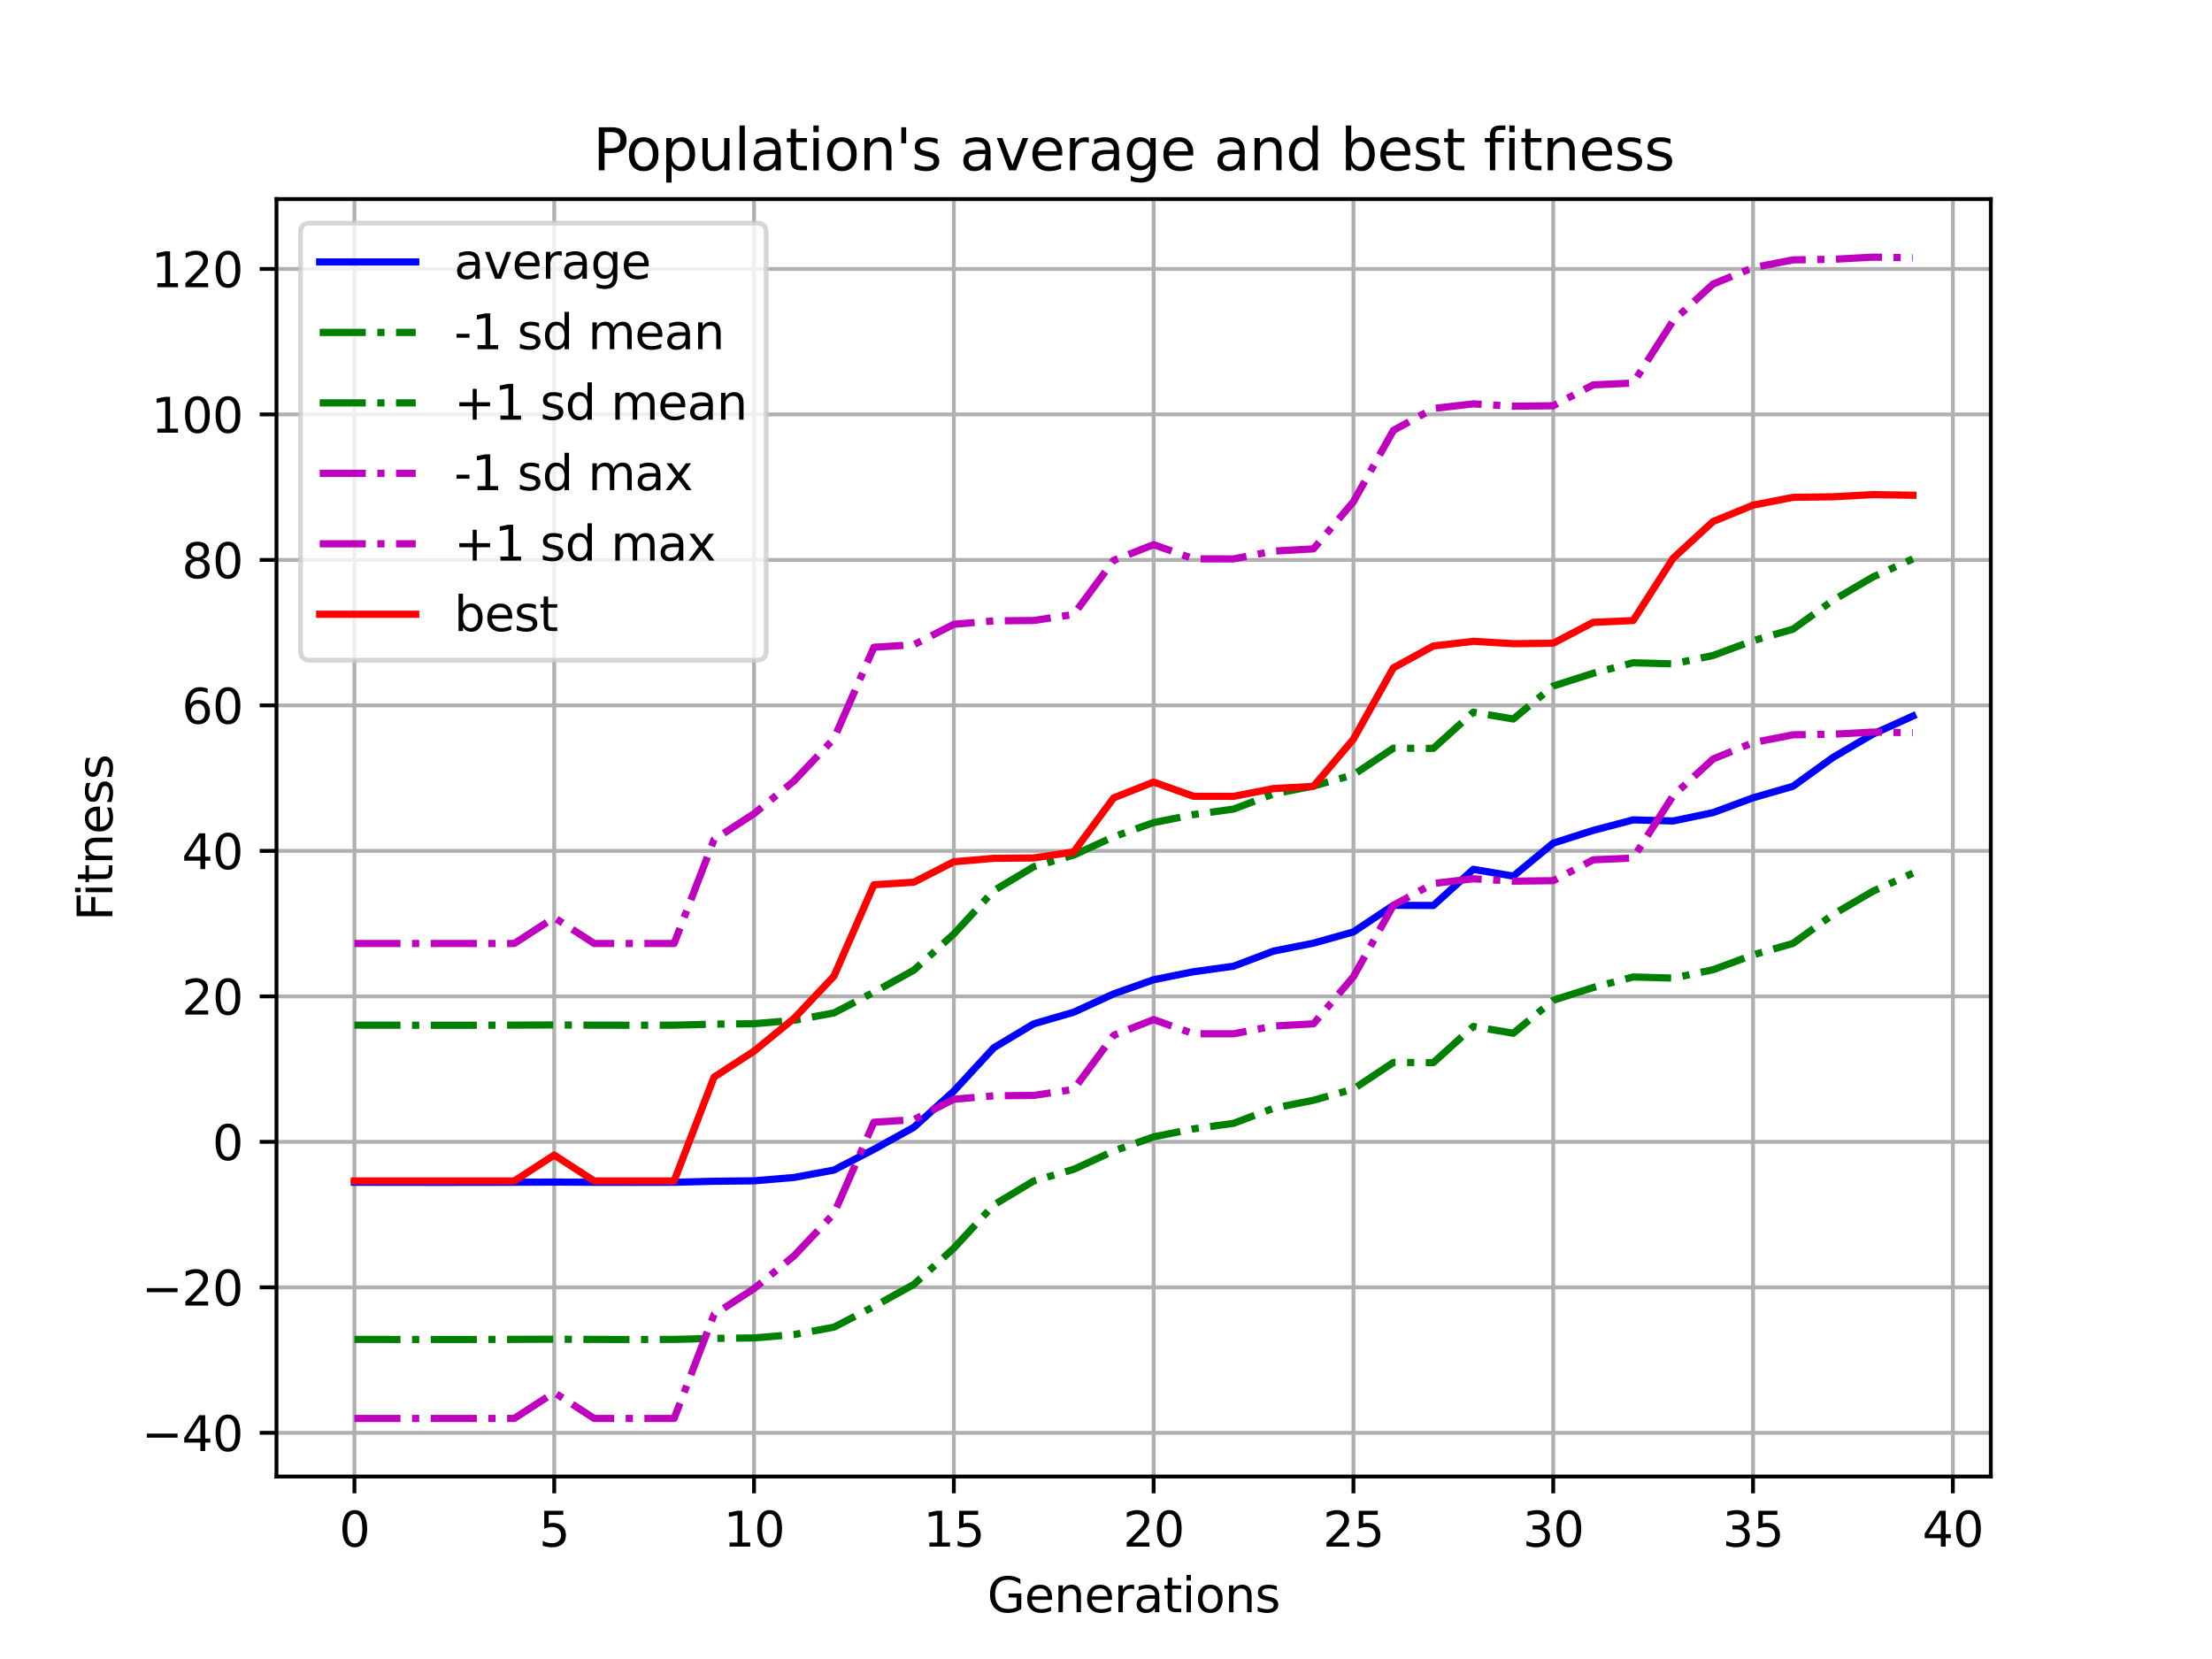 <?xml version="1.0" encoding="utf-8" standalone="no"?>
<!DOCTYPE svg PUBLIC "-//W3C//DTD SVG 1.1//EN"
  "http://www.w3.org/Graphics/SVG/1.1/DTD/svg11.dtd">
<svg height="345.6pt" version="1.1" viewBox="0 0 460.8 345.6" width="460.8pt" xmlns="http://www.w3.org/2000/svg" xmlns:xlink="http://www.w3.org/1999/xlink">
 <defs>
  <style type="text/css">*{stroke-linecap:butt;stroke-linejoin:round;}</style>
 </defs>
 <g id="figure_1">
  <g id="patch_1">
   <path d="M 0 345.6 
L 460.8 345.6 
L 460.8 0 
L 0 0 
z
" style="fill:#ffffff;"/>
  </g>
  <g id="axes_1">
   <g id="patch_2">
    <path d="M 57.6 307.584 
L 414.72 307.584 
L 414.72 41.472 
L 57.6 41.472 
z
" style="fill:#ffffff;"/>
   </g>
   <g id="matplotlib.axis_1">
    <g id="xtick_1">
     <g id="line2d_1">
      <path clip-path="url(#pe3206a6b5d)" d="M 73.833 307.584 
L 73.833 41.472 
" style="fill:none;stroke:#b0b0b0;stroke-linecap:square;stroke-width:0.8;"/>
     </g>
     <g id="line2d_2">
      <defs>
       <path d="M 0 0 
L 0 3.5 
" id="mfd49b7d455" style="stroke:#000000;stroke-width:0.8;"/>
      </defs>
      <g>
       <use style="stroke:#000000;stroke-width:0.8;" x="73.833" xlink:href="#mfd49b7d455" y="307.584"/>
      </g>
     </g>
     <g id="text_1">
      <!-- 0 -->
      <g transform="translate(70.651 322.182)scale(0.1 -0.1)">
       <defs>
        <path d="M 2034 4250 
Q 1547 4250 1301 3770 
Q 1056 3291 1056 2328 
Q 1056 1369 1301 889 
Q 1547 409 2034 409 
Q 2525 409 2770 889 
Q 3016 1369 3016 2328 
Q 3016 3291 2770 3770 
Q 2525 4250 2034 4250 
z
M 2034 4750 
Q 2819 4750 3233 4129 
Q 3647 3509 3647 2328 
Q 3647 1150 3233 529 
Q 2819 -91 2034 -91 
Q 1250 -91 836 529 
Q 422 1150 422 2328 
Q 422 3509 836 4129 
Q 1250 4750 2034 4750 
z
" id="DejaVuSans-30" transform="scale(0.016)"/>
       </defs>
       <use xlink:href="#DejaVuSans-30"/>
      </g>
     </g>
    </g>
    <g id="xtick_2">
     <g id="line2d_3">
      <path clip-path="url(#pe3206a6b5d)" d="M 115.455 307.584 
L 115.455 41.472 
" style="fill:none;stroke:#b0b0b0;stroke-linecap:square;stroke-width:0.8;"/>
     </g>
     <g id="line2d_4">
      <g>
       <use style="stroke:#000000;stroke-width:0.8;" x="115.455" xlink:href="#mfd49b7d455" y="307.584"/>
      </g>
     </g>
     <g id="text_2">
      <!-- 5 -->
      <g transform="translate(112.274 322.182)scale(0.1 -0.1)">
       <defs>
        <path d="M 691 4666 
L 3169 4666 
L 3169 4134 
L 1269 4134 
L 1269 2991 
Q 1406 3038 1543 3061 
Q 1681 3084 1819 3084 
Q 2600 3084 3056 2656 
Q 3513 2228 3513 1497 
Q 3513 744 3044 326 
Q 2575 -91 1722 -91 
Q 1428 -91 1123 -41 
Q 819 9 494 109 
L 494 744 
Q 775 591 1075 516 
Q 1375 441 1709 441 
Q 2250 441 2565 725 
Q 2881 1009 2881 1497 
Q 2881 1984 2565 2268 
Q 2250 2553 1709 2553 
Q 1456 2553 1204 2497 
Q 953 2441 691 2322 
L 691 4666 
z
" id="DejaVuSans-35" transform="scale(0.016)"/>
       </defs>
       <use xlink:href="#DejaVuSans-35"/>
      </g>
     </g>
    </g>
    <g id="xtick_3">
     <g id="line2d_5">
      <path clip-path="url(#pe3206a6b5d)" d="M 157.077 307.584 
L 157.077 41.472 
" style="fill:none;stroke:#b0b0b0;stroke-linecap:square;stroke-width:0.8;"/>
     </g>
     <g id="line2d_6">
      <g>
       <use style="stroke:#000000;stroke-width:0.8;" x="157.077" xlink:href="#mfd49b7d455" y="307.584"/>
      </g>
     </g>
     <g id="text_3">
      <!-- 10 -->
      <g transform="translate(150.715 322.182)scale(0.1 -0.1)">
       <defs>
        <path d="M 794 531 
L 1825 531 
L 1825 4091 
L 703 3866 
L 703 4441 
L 1819 4666 
L 2450 4666 
L 2450 531 
L 3481 531 
L 3481 0 
L 794 0 
L 794 531 
z
" id="DejaVuSans-31" transform="scale(0.016)"/>
       </defs>
       <use xlink:href="#DejaVuSans-31"/>
       <use x="63.623" xlink:href="#DejaVuSans-30"/>
      </g>
     </g>
    </g>
    <g id="xtick_4">
     <g id="line2d_7">
      <path clip-path="url(#pe3206a6b5d)" d="M 198.7 307.584 
L 198.7 41.472 
" style="fill:none;stroke:#b0b0b0;stroke-linecap:square;stroke-width:0.8;"/>
     </g>
     <g id="line2d_8">
      <g>
       <use style="stroke:#000000;stroke-width:0.8;" x="198.7" xlink:href="#mfd49b7d455" y="307.584"/>
      </g>
     </g>
     <g id="text_4">
      <!-- 15 -->
      <g transform="translate(192.337 322.182)scale(0.1 -0.1)">
       <use xlink:href="#DejaVuSans-31"/>
       <use x="63.623" xlink:href="#DejaVuSans-35"/>
      </g>
     </g>
    </g>
    <g id="xtick_5">
     <g id="line2d_9">
      <path clip-path="url(#pe3206a6b5d)" d="M 240.322 307.584 
L 240.322 41.472 
" style="fill:none;stroke:#b0b0b0;stroke-linecap:square;stroke-width:0.8;"/>
     </g>
     <g id="line2d_10">
      <g>
       <use style="stroke:#000000;stroke-width:0.8;" x="240.322" xlink:href="#mfd49b7d455" y="307.584"/>
      </g>
     </g>
     <g id="text_5">
      <!-- 20 -->
      <g transform="translate(233.96 322.182)scale(0.1 -0.1)">
       <defs>
        <path d="M 1228 531 
L 3431 531 
L 3431 0 
L 469 0 
L 469 531 
Q 828 903 1448 1529 
Q 2069 2156 2228 2338 
Q 2531 2678 2651 2914 
Q 2772 3150 2772 3378 
Q 2772 3750 2511 3984 
Q 2250 4219 1831 4219 
Q 1534 4219 1204 4116 
Q 875 4013 500 3803 
L 500 4441 
Q 881 4594 1212 4672 
Q 1544 4750 1819 4750 
Q 2544 4750 2975 4387 
Q 3406 4025 3406 3419 
Q 3406 3131 3298 2873 
Q 3191 2616 2906 2266 
Q 2828 2175 2409 1742 
Q 1991 1309 1228 531 
z
" id="DejaVuSans-32" transform="scale(0.016)"/>
       </defs>
       <use xlink:href="#DejaVuSans-32"/>
       <use x="63.623" xlink:href="#DejaVuSans-30"/>
      </g>
     </g>
    </g>
    <g id="xtick_6">
     <g id="line2d_11">
      <path clip-path="url(#pe3206a6b5d)" d="M 281.945 307.584 
L 281.945 41.472 
" style="fill:none;stroke:#b0b0b0;stroke-linecap:square;stroke-width:0.8;"/>
     </g>
     <g id="line2d_12">
      <g>
       <use style="stroke:#000000;stroke-width:0.8;" x="281.945" xlink:href="#mfd49b7d455" y="307.584"/>
      </g>
     </g>
     <g id="text_6">
      <!-- 25 -->
      <g transform="translate(275.582 322.182)scale(0.1 -0.1)">
       <use xlink:href="#DejaVuSans-32"/>
       <use x="63.623" xlink:href="#DejaVuSans-35"/>
      </g>
     </g>
    </g>
    <g id="xtick_7">
     <g id="line2d_13">
      <path clip-path="url(#pe3206a6b5d)" d="M 323.567 307.584 
L 323.567 41.472 
" style="fill:none;stroke:#b0b0b0;stroke-linecap:square;stroke-width:0.8;"/>
     </g>
     <g id="line2d_14">
      <g>
       <use style="stroke:#000000;stroke-width:0.8;" x="323.567" xlink:href="#mfd49b7d455" y="307.584"/>
      </g>
     </g>
     <g id="text_7">
      <!-- 30 -->
      <g transform="translate(317.204 322.182)scale(0.1 -0.1)">
       <defs>
        <path d="M 2597 2516 
Q 3050 2419 3304 2112 
Q 3559 1806 3559 1356 
Q 3559 666 3084 287 
Q 2609 -91 1734 -91 
Q 1441 -91 1130 -33 
Q 819 25 488 141 
L 488 750 
Q 750 597 1062 519 
Q 1375 441 1716 441 
Q 2309 441 2620 675 
Q 2931 909 2931 1356 
Q 2931 1769 2642 2001 
Q 2353 2234 1838 2234 
L 1294 2234 
L 1294 2753 
L 1863 2753 
Q 2328 2753 2575 2939 
Q 2822 3125 2822 3475 
Q 2822 3834 2567 4026 
Q 2313 4219 1838 4219 
Q 1578 4219 1281 4162 
Q 984 4106 628 3988 
L 628 4550 
Q 988 4650 1302 4700 
Q 1616 4750 1894 4750 
Q 2613 4750 3031 4423 
Q 3450 4097 3450 3541 
Q 3450 3153 3228 2886 
Q 3006 2619 2597 2516 
z
" id="DejaVuSans-33" transform="scale(0.016)"/>
       </defs>
       <use xlink:href="#DejaVuSans-33"/>
       <use x="63.623" xlink:href="#DejaVuSans-30"/>
      </g>
     </g>
    </g>
    <g id="xtick_8">
     <g id="line2d_15">
      <path clip-path="url(#pe3206a6b5d)" d="M 365.189 307.584 
L 365.189 41.472 
" style="fill:none;stroke:#b0b0b0;stroke-linecap:square;stroke-width:0.8;"/>
     </g>
     <g id="line2d_16">
      <g>
       <use style="stroke:#000000;stroke-width:0.8;" x="365.189" xlink:href="#mfd49b7d455" y="307.584"/>
      </g>
     </g>
     <g id="text_8">
      <!-- 35 -->
      <g transform="translate(358.827 322.182)scale(0.1 -0.1)">
       <use xlink:href="#DejaVuSans-33"/>
       <use x="63.623" xlink:href="#DejaVuSans-35"/>
      </g>
     </g>
    </g>
    <g id="xtick_9">
     <g id="line2d_17">
      <path clip-path="url(#pe3206a6b5d)" d="M 406.812 307.584 
L 406.812 41.472 
" style="fill:none;stroke:#b0b0b0;stroke-linecap:square;stroke-width:0.8;"/>
     </g>
     <g id="line2d_18">
      <g>
       <use style="stroke:#000000;stroke-width:0.8;" x="406.812" xlink:href="#mfd49b7d455" y="307.584"/>
      </g>
     </g>
     <g id="text_9">
      <!-- 40 -->
      <g transform="translate(400.449 322.182)scale(0.1 -0.1)">
       <defs>
        <path d="M 2419 4116 
L 825 1625 
L 2419 1625 
L 2419 4116 
z
M 2253 4666 
L 3047 4666 
L 3047 1625 
L 3713 1625 
L 3713 1100 
L 3047 1100 
L 3047 0 
L 2419 0 
L 2419 1100 
L 313 1100 
L 313 1709 
L 2253 4666 
z
" id="DejaVuSans-34" transform="scale(0.016)"/>
       </defs>
       <use xlink:href="#DejaVuSans-34"/>
       <use x="63.623" xlink:href="#DejaVuSans-30"/>
      </g>
     </g>
    </g>
    <g id="text_10">
     <!-- Generations -->
     <g transform="translate(205.662 335.861)scale(0.1 -0.1)">
      <defs>
       <path d="M 3809 666 
L 3809 1919 
L 2778 1919 
L 2778 2438 
L 4434 2438 
L 4434 434 
Q 4069 175 3628 42 
Q 3188 -91 2688 -91 
Q 1594 -91 976 548 
Q 359 1188 359 2328 
Q 359 3472 976 4111 
Q 1594 4750 2688 4750 
Q 3144 4750 3555 4637 
Q 3966 4525 4313 4306 
L 4313 3634 
Q 3963 3931 3569 4081 
Q 3175 4231 2741 4231 
Q 1884 4231 1454 3753 
Q 1025 3275 1025 2328 
Q 1025 1384 1454 906 
Q 1884 428 2741 428 
Q 3075 428 3337 486 
Q 3600 544 3809 666 
z
" id="DejaVuSans-47" transform="scale(0.016)"/>
       <path d="M 3597 1894 
L 3597 1613 
L 953 1613 
Q 991 1019 1311 708 
Q 1631 397 2203 397 
Q 2534 397 2845 478 
Q 3156 559 3463 722 
L 3463 178 
Q 3153 47 2828 -22 
Q 2503 -91 2169 -91 
Q 1331 -91 842 396 
Q 353 884 353 1716 
Q 353 2575 817 3079 
Q 1281 3584 2069 3584 
Q 2775 3584 3186 3129 
Q 3597 2675 3597 1894 
z
M 3022 2063 
Q 3016 2534 2758 2815 
Q 2500 3097 2075 3097 
Q 1594 3097 1305 2825 
Q 1016 2553 972 2059 
L 3022 2063 
z
" id="DejaVuSans-65" transform="scale(0.016)"/>
       <path d="M 3513 2113 
L 3513 0 
L 2938 0 
L 2938 2094 
Q 2938 2591 2744 2837 
Q 2550 3084 2163 3084 
Q 1697 3084 1428 2787 
Q 1159 2491 1159 1978 
L 1159 0 
L 581 0 
L 581 3500 
L 1159 3500 
L 1159 2956 
Q 1366 3272 1645 3428 
Q 1925 3584 2291 3584 
Q 2894 3584 3203 3211 
Q 3513 2838 3513 2113 
z
" id="DejaVuSans-6e" transform="scale(0.016)"/>
       <path d="M 2631 2963 
Q 2534 3019 2420 3045 
Q 2306 3072 2169 3072 
Q 1681 3072 1420 2755 
Q 1159 2438 1159 1844 
L 1159 0 
L 581 0 
L 581 3500 
L 1159 3500 
L 1159 2956 
Q 1341 3275 1631 3429 
Q 1922 3584 2338 3584 
Q 2397 3584 2469 3576 
Q 2541 3569 2628 3553 
L 2631 2963 
z
" id="DejaVuSans-72" transform="scale(0.016)"/>
       <path d="M 2194 1759 
Q 1497 1759 1228 1600 
Q 959 1441 959 1056 
Q 959 750 1161 570 
Q 1363 391 1709 391 
Q 2188 391 2477 730 
Q 2766 1069 2766 1631 
L 2766 1759 
L 2194 1759 
z
M 3341 1997 
L 3341 0 
L 2766 0 
L 2766 531 
Q 2569 213 2275 61 
Q 1981 -91 1556 -91 
Q 1019 -91 701 211 
Q 384 513 384 1019 
Q 384 1609 779 1909 
Q 1175 2209 1959 2209 
L 2766 2209 
L 2766 2266 
Q 2766 2663 2505 2880 
Q 2244 3097 1772 3097 
Q 1472 3097 1187 3025 
Q 903 2953 641 2809 
L 641 3341 
Q 956 3463 1253 3523 
Q 1550 3584 1831 3584 
Q 2591 3584 2966 3190 
Q 3341 2797 3341 1997 
z
" id="DejaVuSans-61" transform="scale(0.016)"/>
       <path d="M 1172 4494 
L 1172 3500 
L 2356 3500 
L 2356 3053 
L 1172 3053 
L 1172 1153 
Q 1172 725 1289 603 
Q 1406 481 1766 481 
L 2356 481 
L 2356 0 
L 1766 0 
Q 1100 0 847 248 
Q 594 497 594 1153 
L 594 3053 
L 172 3053 
L 172 3500 
L 594 3500 
L 594 4494 
L 1172 4494 
z
" id="DejaVuSans-74" transform="scale(0.016)"/>
       <path d="M 603 3500 
L 1178 3500 
L 1178 0 
L 603 0 
L 603 3500 
z
M 603 4863 
L 1178 4863 
L 1178 4134 
L 603 4134 
L 603 4863 
z
" id="DejaVuSans-69" transform="scale(0.016)"/>
       <path d="M 1959 3097 
Q 1497 3097 1228 2736 
Q 959 2375 959 1747 
Q 959 1119 1226 758 
Q 1494 397 1959 397 
Q 2419 397 2687 759 
Q 2956 1122 2956 1747 
Q 2956 2369 2687 2733 
Q 2419 3097 1959 3097 
z
M 1959 3584 
Q 2709 3584 3137 3096 
Q 3566 2609 3566 1747 
Q 3566 888 3137 398 
Q 2709 -91 1959 -91 
Q 1206 -91 779 398 
Q 353 888 353 1747 
Q 353 2609 779 3096 
Q 1206 3584 1959 3584 
z
" id="DejaVuSans-6f" transform="scale(0.016)"/>
       <path d="M 2834 3397 
L 2834 2853 
Q 2591 2978 2328 3040 
Q 2066 3103 1784 3103 
Q 1356 3103 1142 2972 
Q 928 2841 928 2578 
Q 928 2378 1081 2264 
Q 1234 2150 1697 2047 
L 1894 2003 
Q 2506 1872 2764 1633 
Q 3022 1394 3022 966 
Q 3022 478 2636 193 
Q 2250 -91 1575 -91 
Q 1294 -91 989 -36 
Q 684 19 347 128 
L 347 722 
Q 666 556 975 473 
Q 1284 391 1588 391 
Q 1994 391 2212 530 
Q 2431 669 2431 922 
Q 2431 1156 2273 1281 
Q 2116 1406 1581 1522 
L 1381 1569 
Q 847 1681 609 1914 
Q 372 2147 372 2553 
Q 372 3047 722 3315 
Q 1072 3584 1716 3584 
Q 2034 3584 2315 3537 
Q 2597 3491 2834 3397 
z
" id="DejaVuSans-73" transform="scale(0.016)"/>
      </defs>
      <use xlink:href="#DejaVuSans-47"/>
      <use x="77.49" xlink:href="#DejaVuSans-65"/>
      <use x="139.014" xlink:href="#DejaVuSans-6e"/>
      <use x="202.393" xlink:href="#DejaVuSans-65"/>
      <use x="263.916" xlink:href="#DejaVuSans-72"/>
      <use x="305.029" xlink:href="#DejaVuSans-61"/>
      <use x="366.309" xlink:href="#DejaVuSans-74"/>
      <use x="405.518" xlink:href="#DejaVuSans-69"/>
      <use x="433.301" xlink:href="#DejaVuSans-6f"/>
      <use x="494.482" xlink:href="#DejaVuSans-6e"/>
      <use x="557.861" xlink:href="#DejaVuSans-73"/>
     </g>
    </g>
   </g>
   <g id="matplotlib.axis_2">
    <g id="ytick_1">
     <g id="line2d_19">
      <path clip-path="url(#pe3206a6b5d)" d="M 57.6 298.479 
L 414.72 298.479 
" style="fill:none;stroke:#b0b0b0;stroke-linecap:square;stroke-width:0.8;"/>
     </g>
     <g id="line2d_20">
      <defs>
       <path d="M 0 0 
L -3.5 0 
" id="m0cbccf6bb0" style="stroke:#000000;stroke-width:0.8;"/>
      </defs>
      <g>
       <use style="stroke:#000000;stroke-width:0.8;" x="57.6" xlink:href="#m0cbccf6bb0" y="298.479"/>
      </g>
     </g>
     <g id="text_11">
      <!-- −40 -->
      <g transform="translate(29.495 302.278)scale(0.1 -0.1)">
       <defs>
        <path d="M 678 2272 
L 4684 2272 
L 4684 1741 
L 678 1741 
L 678 2272 
z
" id="DejaVuSans-2212" transform="scale(0.016)"/>
       </defs>
       <use xlink:href="#DejaVuSans-2212"/>
       <use x="83.789" xlink:href="#DejaVuSans-34"/>
       <use x="147.412" xlink:href="#DejaVuSans-30"/>
      </g>
     </g>
    </g>
    <g id="ytick_2">
     <g id="line2d_21">
      <path clip-path="url(#pe3206a6b5d)" d="M 57.6 268.173 
L 414.72 268.173 
" style="fill:none;stroke:#b0b0b0;stroke-linecap:square;stroke-width:0.8;"/>
     </g>
     <g id="line2d_22">
      <g>
       <use style="stroke:#000000;stroke-width:0.8;" x="57.6" xlink:href="#m0cbccf6bb0" y="268.173"/>
      </g>
     </g>
     <g id="text_12">
      <!-- −20 -->
      <g transform="translate(29.495 271.972)scale(0.1 -0.1)">
       <use xlink:href="#DejaVuSans-2212"/>
       <use x="83.789" xlink:href="#DejaVuSans-32"/>
       <use x="147.412" xlink:href="#DejaVuSans-30"/>
      </g>
     </g>
    </g>
    <g id="ytick_3">
     <g id="line2d_23">
      <path clip-path="url(#pe3206a6b5d)" d="M 57.6 237.866 
L 414.72 237.866 
" style="fill:none;stroke:#b0b0b0;stroke-linecap:square;stroke-width:0.8;"/>
     </g>
     <g id="line2d_24">
      <g>
       <use style="stroke:#000000;stroke-width:0.8;" x="57.6" xlink:href="#m0cbccf6bb0" y="237.866"/>
      </g>
     </g>
     <g id="text_13">
      <!-- 0 -->
      <g transform="translate(44.237 241.666)scale(0.1 -0.1)">
       <use xlink:href="#DejaVuSans-30"/>
      </g>
     </g>
    </g>
    <g id="ytick_4">
     <g id="line2d_25">
      <path clip-path="url(#pe3206a6b5d)" d="M 57.6 207.56 
L 414.72 207.56 
" style="fill:none;stroke:#b0b0b0;stroke-linecap:square;stroke-width:0.8;"/>
     </g>
     <g id="line2d_26">
      <g>
       <use style="stroke:#000000;stroke-width:0.8;" x="57.6" xlink:href="#m0cbccf6bb0" y="207.56"/>
      </g>
     </g>
     <g id="text_14">
      <!-- 20 -->
      <g transform="translate(37.875 211.359)scale(0.1 -0.1)">
       <use xlink:href="#DejaVuSans-32"/>
       <use x="63.623" xlink:href="#DejaVuSans-30"/>
      </g>
     </g>
    </g>
    <g id="ytick_5">
     <g id="line2d_27">
      <path clip-path="url(#pe3206a6b5d)" d="M 57.6 177.254 
L 414.72 177.254 
" style="fill:none;stroke:#b0b0b0;stroke-linecap:square;stroke-width:0.8;"/>
     </g>
     <g id="line2d_28">
      <g>
       <use style="stroke:#000000;stroke-width:0.8;" x="57.6" xlink:href="#m0cbccf6bb0" y="177.254"/>
      </g>
     </g>
     <g id="text_15">
      <!-- 40 -->
      <g transform="translate(37.875 181.053)scale(0.1 -0.1)">
       <use xlink:href="#DejaVuSans-34"/>
       <use x="63.623" xlink:href="#DejaVuSans-30"/>
      </g>
     </g>
    </g>
    <g id="ytick_6">
     <g id="line2d_29">
      <path clip-path="url(#pe3206a6b5d)" d="M 57.6 146.947 
L 414.72 146.947 
" style="fill:none;stroke:#b0b0b0;stroke-linecap:square;stroke-width:0.8;"/>
     </g>
     <g id="line2d_30">
      <g>
       <use style="stroke:#000000;stroke-width:0.8;" x="57.6" xlink:href="#m0cbccf6bb0" y="146.947"/>
      </g>
     </g>
     <g id="text_16">
      <!-- 60 -->
      <g transform="translate(37.875 150.746)scale(0.1 -0.1)">
       <defs>
        <path d="M 2113 2584 
Q 1688 2584 1439 2293 
Q 1191 2003 1191 1497 
Q 1191 994 1439 701 
Q 1688 409 2113 409 
Q 2538 409 2786 701 
Q 3034 994 3034 1497 
Q 3034 2003 2786 2293 
Q 2538 2584 2113 2584 
z
M 3366 4563 
L 3366 3988 
Q 3128 4100 2886 4159 
Q 2644 4219 2406 4219 
Q 1781 4219 1451 3797 
Q 1122 3375 1075 2522 
Q 1259 2794 1537 2939 
Q 1816 3084 2150 3084 
Q 2853 3084 3261 2657 
Q 3669 2231 3669 1497 
Q 3669 778 3244 343 
Q 2819 -91 2113 -91 
Q 1303 -91 875 529 
Q 447 1150 447 2328 
Q 447 3434 972 4092 
Q 1497 4750 2381 4750 
Q 2619 4750 2861 4703 
Q 3103 4656 3366 4563 
z
" id="DejaVuSans-36" transform="scale(0.016)"/>
       </defs>
       <use xlink:href="#DejaVuSans-36"/>
       <use x="63.623" xlink:href="#DejaVuSans-30"/>
      </g>
     </g>
    </g>
    <g id="ytick_7">
     <g id="line2d_31">
      <path clip-path="url(#pe3206a6b5d)" d="M 57.6 116.641 
L 414.72 116.641 
" style="fill:none;stroke:#b0b0b0;stroke-linecap:square;stroke-width:0.8;"/>
     </g>
     <g id="line2d_32">
      <g>
       <use style="stroke:#000000;stroke-width:0.8;" x="57.6" xlink:href="#m0cbccf6bb0" y="116.641"/>
      </g>
     </g>
     <g id="text_17">
      <!-- 80 -->
      <g transform="translate(37.875 120.44)scale(0.1 -0.1)">
       <defs>
        <path d="M 2034 2216 
Q 1584 2216 1326 1975 
Q 1069 1734 1069 1313 
Q 1069 891 1326 650 
Q 1584 409 2034 409 
Q 2484 409 2743 651 
Q 3003 894 3003 1313 
Q 3003 1734 2745 1975 
Q 2488 2216 2034 2216 
z
M 1403 2484 
Q 997 2584 770 2862 
Q 544 3141 544 3541 
Q 544 4100 942 4425 
Q 1341 4750 2034 4750 
Q 2731 4750 3128 4425 
Q 3525 4100 3525 3541 
Q 3525 3141 3298 2862 
Q 3072 2584 2669 2484 
Q 3125 2378 3379 2068 
Q 3634 1759 3634 1313 
Q 3634 634 3220 271 
Q 2806 -91 2034 -91 
Q 1263 -91 848 271 
Q 434 634 434 1313 
Q 434 1759 690 2068 
Q 947 2378 1403 2484 
z
M 1172 3481 
Q 1172 3119 1398 2916 
Q 1625 2713 2034 2713 
Q 2441 2713 2670 2916 
Q 2900 3119 2900 3481 
Q 2900 3844 2670 4047 
Q 2441 4250 2034 4250 
Q 1625 4250 1398 4047 
Q 1172 3844 1172 3481 
z
" id="DejaVuSans-38" transform="scale(0.016)"/>
       </defs>
       <use xlink:href="#DejaVuSans-38"/>
       <use x="63.623" xlink:href="#DejaVuSans-30"/>
      </g>
     </g>
    </g>
    <g id="ytick_8">
     <g id="line2d_33">
      <path clip-path="url(#pe3206a6b5d)" d="M 57.6 86.334 
L 414.72 86.334 
" style="fill:none;stroke:#b0b0b0;stroke-linecap:square;stroke-width:0.8;"/>
     </g>
     <g id="line2d_34">
      <g>
       <use style="stroke:#000000;stroke-width:0.8;" x="57.6" xlink:href="#m0cbccf6bb0" y="86.334"/>
      </g>
     </g>
     <g id="text_18">
      <!-- 100 -->
      <g transform="translate(31.512 90.134)scale(0.1 -0.1)">
       <use xlink:href="#DejaVuSans-31"/>
       <use x="63.623" xlink:href="#DejaVuSans-30"/>
       <use x="127.246" xlink:href="#DejaVuSans-30"/>
      </g>
     </g>
    </g>
    <g id="ytick_9">
     <g id="line2d_35">
      <path clip-path="url(#pe3206a6b5d)" d="M 57.6 56.028 
L 414.72 56.028 
" style="fill:none;stroke:#b0b0b0;stroke-linecap:square;stroke-width:0.8;"/>
     </g>
     <g id="line2d_36">
      <g>
       <use style="stroke:#000000;stroke-width:0.8;" x="57.6" xlink:href="#m0cbccf6bb0" y="56.028"/>
      </g>
     </g>
     <g id="text_19">
      <!-- 120 -->
      <g transform="translate(31.512 59.827)scale(0.1 -0.1)">
       <use xlink:href="#DejaVuSans-31"/>
       <use x="63.623" xlink:href="#DejaVuSans-32"/>
       <use x="127.246" xlink:href="#DejaVuSans-30"/>
      </g>
     </g>
    </g>
    <g id="text_20">
     <!-- Fitness -->
     <g transform="translate(23.416 191.845)rotate(-90)scale(0.1 -0.1)">
      <defs>
       <path d="M 628 4666 
L 3309 4666 
L 3309 4134 
L 1259 4134 
L 1259 2759 
L 3109 2759 
L 3109 2228 
L 1259 2228 
L 1259 0 
L 628 0 
L 628 4666 
z
" id="DejaVuSans-46" transform="scale(0.016)"/>
      </defs>
      <use xlink:href="#DejaVuSans-46"/>
      <use x="50.27" xlink:href="#DejaVuSans-69"/>
      <use x="78.053" xlink:href="#DejaVuSans-74"/>
      <use x="117.262" xlink:href="#DejaVuSans-6e"/>
      <use x="180.641" xlink:href="#DejaVuSans-65"/>
      <use x="242.164" xlink:href="#DejaVuSans-73"/>
      <use x="294.264" xlink:href="#DejaVuSans-73"/>
     </g>
    </g>
   </g>
   <g id="line2d_37">
    <path clip-path="url(#pe3206a6b5d)" d="M 73.833 246.287 
L 82.157 246.301 
L 90.482 246.308 
L 98.806 246.305 
L 107.131 246.285 
L 115.455 246.247 
L 123.78 246.295 
L 132.104 246.307 
L 140.429 246.29 
L 148.753 246.079 
L 157.077 245.984 
L 165.402 245.289 
L 173.726 243.743 
L 182.051 239.429 
L 190.375 234.833 
L 198.7 227.289 
L 207.024 218.271 
L 215.349 213.281 
L 223.673 210.863 
L 231.998 207.04 
L 240.322 204.094 
L 248.647 202.427 
L 256.971 201.278 
L 265.296 198.13 
L 273.62 196.474 
L 281.945 194.131 
L 290.269 188.589 
L 298.594 188.631 
L 306.918 181.096 
L 315.243 182.513 
L 323.567 175.638 
L 331.891 172.984 
L 340.216 170.796 
L 348.54 171.026 
L 356.865 169.28 
L 365.189 166.197 
L 373.514 163.8 
L 381.838 157.793 
L 390.163 152.929 
L 398.487 149.164 
" style="fill:none;stroke:#0000ff;stroke-linecap:square;stroke-width:1.5;"/>
   </g>
   <g id="line2d_38">
    <path clip-path="url(#pe3206a6b5d)" d="M 73.833 279.018 
L 82.157 279.032 
L 90.482 279.039 
L 98.806 279.036 
L 107.131 279.016 
L 115.455 278.978 
L 123.78 279.026 
L 132.104 279.038 
L 140.429 279.022 
L 148.753 278.81 
L 157.077 278.716 
L 165.402 278.02 
L 173.726 276.474 
L 182.051 272.16 
L 190.375 267.564 
L 198.7 260.02 
L 207.024 251.002 
L 215.349 246.012 
L 223.673 243.594 
L 231.998 239.771 
L 240.322 236.825 
L 248.647 235.158 
L 256.971 234.009 
L 265.296 230.861 
L 273.62 229.205 
L 281.945 226.862 
L 290.269 221.32 
L 298.594 221.362 
L 306.918 213.827 
L 315.243 215.244 
L 323.567 208.369 
L 331.891 205.715 
L 340.216 203.527 
L 348.54 203.757 
L 356.865 202.011 
L 365.189 198.928 
L 373.514 196.531 
L 381.838 190.524 
L 390.163 185.66 
L 398.487 181.895 
" style="fill:none;stroke:#008000;stroke-dasharray:9.6,2.4,1.5,2.4;stroke-dashoffset:0;stroke-width:1.5;"/>
   </g>
   <g id="line2d_39">
    <path clip-path="url(#pe3206a6b5d)" d="M 73.833 213.556 
L 82.157 213.57 
L 90.482 213.577 
L 98.806 213.574 
L 107.131 213.554 
L 115.455 213.515 
L 123.78 213.564 
L 132.104 213.576 
L 140.429 213.559 
L 148.753 213.348 
L 157.077 213.253 
L 165.402 212.558 
L 173.726 211.012 
L 182.051 206.697 
L 190.375 202.102 
L 198.7 194.558 
L 207.024 185.54 
L 215.349 180.55 
L 223.673 178.132 
L 231.998 174.309 
L 240.322 171.363 
L 248.647 169.696 
L 256.971 168.547 
L 265.296 165.398 
L 273.62 163.743 
L 281.945 161.399 
L 290.269 155.858 
L 298.594 155.9 
L 306.918 148.365 
L 315.243 149.782 
L 323.567 142.907 
L 331.891 140.252 
L 340.216 138.065 
L 348.54 138.294 
L 356.865 136.548 
L 365.189 133.466 
L 373.514 131.069 
L 381.838 125.061 
L 390.163 120.198 
L 398.487 116.433 
" style="fill:none;stroke:#008000;stroke-dasharray:9.6,2.4,1.5,2.4;stroke-dashoffset:0;stroke-width:1.5;"/>
   </g>
   <g id="line2d_40">
    <path clip-path="url(#pe3206a6b5d)" d="M 73.833 295.488 
L 82.157 295.488 
L 90.482 295.488 
L 98.806 295.488 
L 107.131 295.488 
L 115.455 290.09 
L 123.78 295.488 
L 132.104 295.488 
L 140.429 295.488 
L 148.753 273.844 
L 157.077 268.442 
L 165.402 261.631 
L 173.726 252.821 
L 182.051 233.776 
L 190.375 233.248 
L 198.7 228.991 
L 207.024 228.277 
L 215.349 228.195 
L 223.673 226.936 
L 231.998 215.676 
L 240.322 212.395 
L 248.647 215.35 
L 256.971 215.364 
L 265.296 213.743 
L 273.62 213.28 
L 281.945 203.448 
L 290.269 188.591 
L 298.594 184.038 
L 306.918 183.068 
L 315.243 183.561 
L 323.567 183.462 
L 331.891 179.114 
L 340.216 178.736 
L 348.54 165.758 
L 356.865 158.11 
L 365.189 154.7 
L 373.514 153.078 
L 381.838 152.955 
L 390.163 152.507 
L 398.487 152.635 
" style="fill:none;stroke:#bf00bf;stroke-dasharray:9.6,2.4,1.5,2.4;stroke-dashoffset:0;stroke-width:1.5;"/>
   </g>
   <g id="line2d_41">
    <path clip-path="url(#pe3206a6b5d)" d="M 73.833 196.549 
L 82.157 196.549 
L 90.482 196.549 
L 98.806 196.549 
L 107.131 196.549 
L 115.455 191.152 
L 123.78 196.549 
L 132.104 196.549 
L 140.429 196.549 
L 148.753 174.905 
L 157.077 169.503 
L 165.402 162.692 
L 173.726 153.882 
L 182.051 134.838 
L 190.375 134.31 
L 198.7 130.052 
L 207.024 129.339 
L 215.349 129.257 
L 223.673 127.997 
L 231.998 116.737 
L 240.322 113.456 
L 248.647 116.412 
L 256.971 116.426 
L 265.296 114.805 
L 273.62 114.342 
L 281.945 104.509 
L 290.269 89.652 
L 298.594 85.1 
L 306.918 84.13 
L 315.243 84.622 
L 323.567 84.523 
L 331.891 80.176 
L 340.216 79.797 
L 348.54 66.82 
L 356.865 59.171 
L 365.189 55.761 
L 373.514 54.139 
L 381.838 54.017 
L 390.163 53.568 
L 398.487 53.696 
" style="fill:none;stroke:#bf00bf;stroke-dasharray:9.6,2.4,1.5,2.4;stroke-dashoffset:0;stroke-width:1.5;"/>
   </g>
   <g id="line2d_42">
    <path clip-path="url(#pe3206a6b5d)" d="M 73.833 246.019 
L 82.157 246.019 
L 90.482 246.019 
L 98.806 246.019 
L 107.131 246.019 
L 115.455 240.621 
L 123.78 246.019 
L 132.104 246.019 
L 140.429 246.019 
L 148.753 224.375 
L 157.077 218.972 
L 165.402 212.161 
L 173.726 203.352 
L 182.051 184.307 
L 190.375 183.779 
L 198.7 179.521 
L 207.024 178.808 
L 215.349 178.726 
L 223.673 177.467 
L 231.998 166.206 
L 240.322 162.925 
L 248.647 165.881 
L 256.971 165.895 
L 265.296 164.274 
L 273.62 163.811 
L 281.945 153.978 
L 290.269 139.121 
L 298.594 134.569 
L 306.918 133.599 
L 315.243 134.092 
L 323.567 133.993 
L 331.891 129.645 
L 340.216 129.266 
L 348.54 116.289 
L 356.865 108.641 
L 365.189 105.231 
L 373.514 103.608 
L 381.838 103.486 
L 390.163 103.037 
L 398.487 103.165 
" style="fill:none;stroke:#ff0000;stroke-linecap:square;stroke-width:1.5;"/>
   </g>
   <g id="patch_3">
    <path d="M 57.6 307.584 
L 57.6 41.472 
" style="fill:none;stroke:#000000;stroke-linecap:square;stroke-linejoin:miter;stroke-width:0.8;"/>
   </g>
   <g id="patch_4">
    <path d="M 414.72 307.584 
L 414.72 41.472 
" style="fill:none;stroke:#000000;stroke-linecap:square;stroke-linejoin:miter;stroke-width:0.8;"/>
   </g>
   <g id="patch_5">
    <path d="M 57.6 307.584 
L 414.72 307.584 
" style="fill:none;stroke:#000000;stroke-linecap:square;stroke-linejoin:miter;stroke-width:0.8;"/>
   </g>
   <g id="patch_6">
    <path d="M 57.6 41.472 
L 414.72 41.472 
" style="fill:none;stroke:#000000;stroke-linecap:square;stroke-linejoin:miter;stroke-width:0.8;"/>
   </g>
   <g id="text_21">
    <!-- Population's average and best fitness -->
    <g transform="translate(123.53 35.472)scale(0.12 -0.12)">
     <defs>
      <path d="M 1259 4147 
L 1259 2394 
L 2053 2394 
Q 2494 2394 2734 2622 
Q 2975 2850 2975 3272 
Q 2975 3691 2734 3919 
Q 2494 4147 2053 4147 
L 1259 4147 
z
M 628 4666 
L 2053 4666 
Q 2838 4666 3239 4311 
Q 3641 3956 3641 3272 
Q 3641 2581 3239 2228 
Q 2838 1875 2053 1875 
L 1259 1875 
L 1259 0 
L 628 0 
L 628 4666 
z
" id="DejaVuSans-50" transform="scale(0.016)"/>
      <path d="M 1159 525 
L 1159 -1331 
L 581 -1331 
L 581 3500 
L 1159 3500 
L 1159 2969 
Q 1341 3281 1617 3432 
Q 1894 3584 2278 3584 
Q 2916 3584 3314 3078 
Q 3713 2572 3713 1747 
Q 3713 922 3314 415 
Q 2916 -91 2278 -91 
Q 1894 -91 1617 61 
Q 1341 213 1159 525 
z
M 3116 1747 
Q 3116 2381 2855 2742 
Q 2594 3103 2138 3103 
Q 1681 3103 1420 2742 
Q 1159 2381 1159 1747 
Q 1159 1113 1420 752 
Q 1681 391 2138 391 
Q 2594 391 2855 752 
Q 3116 1113 3116 1747 
z
" id="DejaVuSans-70" transform="scale(0.016)"/>
      <path d="M 544 1381 
L 544 3500 
L 1119 3500 
L 1119 1403 
Q 1119 906 1312 657 
Q 1506 409 1894 409 
Q 2359 409 2629 706 
Q 2900 1003 2900 1516 
L 2900 3500 
L 3475 3500 
L 3475 0 
L 2900 0 
L 2900 538 
Q 2691 219 2414 64 
Q 2138 -91 1772 -91 
Q 1169 -91 856 284 
Q 544 659 544 1381 
z
M 1991 3584 
L 1991 3584 
z
" id="DejaVuSans-75" transform="scale(0.016)"/>
      <path d="M 603 4863 
L 1178 4863 
L 1178 0 
L 603 0 
L 603 4863 
z
" id="DejaVuSans-6c" transform="scale(0.016)"/>
      <path d="M 1147 4666 
L 1147 2931 
L 616 2931 
L 616 4666 
L 1147 4666 
z
" id="DejaVuSans-27" transform="scale(0.016)"/>
      <path id="DejaVuSans-20" transform="scale(0.016)"/>
      <path d="M 191 3500 
L 800 3500 
L 1894 563 
L 2988 3500 
L 3597 3500 
L 2284 0 
L 1503 0 
L 191 3500 
z
" id="DejaVuSans-76" transform="scale(0.016)"/>
      <path d="M 2906 1791 
Q 2906 2416 2648 2759 
Q 2391 3103 1925 3103 
Q 1463 3103 1205 2759 
Q 947 2416 947 1791 
Q 947 1169 1205 825 
Q 1463 481 1925 481 
Q 2391 481 2648 825 
Q 2906 1169 2906 1791 
z
M 3481 434 
Q 3481 -459 3084 -895 
Q 2688 -1331 1869 -1331 
Q 1566 -1331 1297 -1286 
Q 1028 -1241 775 -1147 
L 775 -588 
Q 1028 -725 1275 -790 
Q 1522 -856 1778 -856 
Q 2344 -856 2625 -561 
Q 2906 -266 2906 331 
L 2906 616 
Q 2728 306 2450 153 
Q 2172 0 1784 0 
Q 1141 0 747 490 
Q 353 981 353 1791 
Q 353 2603 747 3093 
Q 1141 3584 1784 3584 
Q 2172 3584 2450 3431 
Q 2728 3278 2906 2969 
L 2906 3500 
L 3481 3500 
L 3481 434 
z
" id="DejaVuSans-67" transform="scale(0.016)"/>
      <path d="M 2906 2969 
L 2906 4863 
L 3481 4863 
L 3481 0 
L 2906 0 
L 2906 525 
Q 2725 213 2448 61 
Q 2172 -91 1784 -91 
Q 1150 -91 751 415 
Q 353 922 353 1747 
Q 353 2572 751 3078 
Q 1150 3584 1784 3584 
Q 2172 3584 2448 3432 
Q 2725 3281 2906 2969 
z
M 947 1747 
Q 947 1113 1208 752 
Q 1469 391 1925 391 
Q 2381 391 2643 752 
Q 2906 1113 2906 1747 
Q 2906 2381 2643 2742 
Q 2381 3103 1925 3103 
Q 1469 3103 1208 2742 
Q 947 2381 947 1747 
z
" id="DejaVuSans-64" transform="scale(0.016)"/>
      <path d="M 3116 1747 
Q 3116 2381 2855 2742 
Q 2594 3103 2138 3103 
Q 1681 3103 1420 2742 
Q 1159 2381 1159 1747 
Q 1159 1113 1420 752 
Q 1681 391 2138 391 
Q 2594 391 2855 752 
Q 3116 1113 3116 1747 
z
M 1159 2969 
Q 1341 3281 1617 3432 
Q 1894 3584 2278 3584 
Q 2916 3584 3314 3078 
Q 3713 2572 3713 1747 
Q 3713 922 3314 415 
Q 2916 -91 2278 -91 
Q 1894 -91 1617 61 
Q 1341 213 1159 525 
L 1159 0 
L 581 0 
L 581 4863 
L 1159 4863 
L 1159 2969 
z
" id="DejaVuSans-62" transform="scale(0.016)"/>
      <path d="M 2375 4863 
L 2375 4384 
L 1825 4384 
Q 1516 4384 1395 4259 
Q 1275 4134 1275 3809 
L 1275 3500 
L 2222 3500 
L 2222 3053 
L 1275 3053 
L 1275 0 
L 697 0 
L 697 3053 
L 147 3053 
L 147 3500 
L 697 3500 
L 697 3744 
Q 697 4328 969 4595 
Q 1241 4863 1831 4863 
L 2375 4863 
z
" id="DejaVuSans-66" transform="scale(0.016)"/>
     </defs>
     <use xlink:href="#DejaVuSans-50"/>
     <use x="56.678" xlink:href="#DejaVuSans-6f"/>
     <use x="117.859" xlink:href="#DejaVuSans-70"/>
     <use x="181.336" xlink:href="#DejaVuSans-75"/>
     <use x="244.715" xlink:href="#DejaVuSans-6c"/>
     <use x="272.498" xlink:href="#DejaVuSans-61"/>
     <use x="333.777" xlink:href="#DejaVuSans-74"/>
     <use x="372.986" xlink:href="#DejaVuSans-69"/>
     <use x="400.77" xlink:href="#DejaVuSans-6f"/>
     <use x="461.951" xlink:href="#DejaVuSans-6e"/>
     <use x="525.33" xlink:href="#DejaVuSans-27"/>
     <use x="552.82" xlink:href="#DejaVuSans-73"/>
     <use x="604.92" xlink:href="#DejaVuSans-20"/>
     <use x="636.707" xlink:href="#DejaVuSans-61"/>
     <use x="697.986" xlink:href="#DejaVuSans-76"/>
     <use x="757.166" xlink:href="#DejaVuSans-65"/>
     <use x="818.689" xlink:href="#DejaVuSans-72"/>
     <use x="859.803" xlink:href="#DejaVuSans-61"/>
     <use x="921.082" xlink:href="#DejaVuSans-67"/>
     <use x="984.559" xlink:href="#DejaVuSans-65"/>
     <use x="1046.082" xlink:href="#DejaVuSans-20"/>
     <use x="1077.869" xlink:href="#DejaVuSans-61"/>
     <use x="1139.148" xlink:href="#DejaVuSans-6e"/>
     <use x="1202.527" xlink:href="#DejaVuSans-64"/>
     <use x="1266.004" xlink:href="#DejaVuSans-20"/>
     <use x="1297.791" xlink:href="#DejaVuSans-62"/>
     <use x="1361.268" xlink:href="#DejaVuSans-65"/>
     <use x="1422.791" xlink:href="#DejaVuSans-73"/>
     <use x="1474.891" xlink:href="#DejaVuSans-74"/>
     <use x="1514.1" xlink:href="#DejaVuSans-20"/>
     <use x="1545.887" xlink:href="#DejaVuSans-66"/>
     <use x="1581.092" xlink:href="#DejaVuSans-69"/>
     <use x="1608.875" xlink:href="#DejaVuSans-74"/>
     <use x="1648.084" xlink:href="#DejaVuSans-6e"/>
     <use x="1711.463" xlink:href="#DejaVuSans-65"/>
     <use x="1772.986" xlink:href="#DejaVuSans-73"/>
     <use x="1825.086" xlink:href="#DejaVuSans-73"/>
    </g>
   </g>
   <g id="legend_1">
    <g id="patch_7">
     <path d="M 64.6 137.541 
L 157.616 137.541 
Q 159.616 137.541 159.616 135.541 
L 159.616 48.472 
Q 159.616 46.472 157.616 46.472 
L 64.6 46.472 
Q 62.6 46.472 62.6 48.472 
L 62.6 135.541 
Q 62.6 137.541 64.6 137.541 
z
" style="fill:#ffffff;opacity:0.8;stroke:#cccccc;stroke-linejoin:miter;"/>
    </g>
    <g id="line2d_43">
     <path d="M 66.6 54.57 
L 86.6 54.57 
" style="fill:none;stroke:#0000ff;stroke-linecap:square;stroke-width:1.5;"/>
    </g>
    <g id="line2d_44"/>
    <g id="text_22">
     <!-- average -->
     <g transform="translate(94.6 58.07)scale(0.1 -0.1)">
      <use xlink:href="#DejaVuSans-61"/>
      <use x="61.279" xlink:href="#DejaVuSans-76"/>
      <use x="120.459" xlink:href="#DejaVuSans-65"/>
      <use x="181.982" xlink:href="#DejaVuSans-72"/>
      <use x="223.096" xlink:href="#DejaVuSans-61"/>
      <use x="284.375" xlink:href="#DejaVuSans-67"/>
      <use x="347.852" xlink:href="#DejaVuSans-65"/>
     </g>
    </g>
    <g id="line2d_45">
     <path d="M 66.6 69.249 
L 86.6 69.249 
" style="fill:none;stroke:#008000;stroke-dasharray:9.6,2.4,1.5,2.4;stroke-dashoffset:0;stroke-width:1.5;"/>
    </g>
    <g id="line2d_46"/>
    <g id="text_23">
     <!-- -1 sd mean -->
     <g transform="translate(94.6 72.749)scale(0.1 -0.1)">
      <defs>
       <path d="M 313 2009 
L 1997 2009 
L 1997 1497 
L 313 1497 
L 313 2009 
z
" id="DejaVuSans-2d" transform="scale(0.016)"/>
       <path d="M 3328 2828 
Q 3544 3216 3844 3400 
Q 4144 3584 4550 3584 
Q 5097 3584 5394 3201 
Q 5691 2819 5691 2113 
L 5691 0 
L 5113 0 
L 5113 2094 
Q 5113 2597 4934 2840 
Q 4756 3084 4391 3084 
Q 3944 3084 3684 2787 
Q 3425 2491 3425 1978 
L 3425 0 
L 2847 0 
L 2847 2094 
Q 2847 2600 2669 2842 
Q 2491 3084 2119 3084 
Q 1678 3084 1418 2786 
Q 1159 2488 1159 1978 
L 1159 0 
L 581 0 
L 581 3500 
L 1159 3500 
L 1159 2956 
Q 1356 3278 1631 3431 
Q 1906 3584 2284 3584 
Q 2666 3584 2933 3390 
Q 3200 3197 3328 2828 
z
" id="DejaVuSans-6d" transform="scale(0.016)"/>
      </defs>
      <use xlink:href="#DejaVuSans-2d"/>
      <use x="36.084" xlink:href="#DejaVuSans-31"/>
      <use x="99.707" xlink:href="#DejaVuSans-20"/>
      <use x="131.494" xlink:href="#DejaVuSans-73"/>
      <use x="183.594" xlink:href="#DejaVuSans-64"/>
      <use x="247.07" xlink:href="#DejaVuSans-20"/>
      <use x="278.857" xlink:href="#DejaVuSans-6d"/>
      <use x="376.27" xlink:href="#DejaVuSans-65"/>
      <use x="437.793" xlink:href="#DejaVuSans-61"/>
      <use x="499.072" xlink:href="#DejaVuSans-6e"/>
     </g>
    </g>
    <g id="line2d_47">
     <path d="M 66.6 83.927 
L 86.6 83.927 
" style="fill:none;stroke:#008000;stroke-dasharray:9.6,2.4,1.5,2.4;stroke-dashoffset:0;stroke-width:1.5;"/>
    </g>
    <g id="line2d_48"/>
    <g id="text_24">
     <!-- +1 sd mean -->
     <g transform="translate(94.6 87.427)scale(0.1 -0.1)">
      <defs>
       <path d="M 2944 4013 
L 2944 2272 
L 4684 2272 
L 4684 1741 
L 2944 1741 
L 2944 0 
L 2419 0 
L 2419 1741 
L 678 1741 
L 678 2272 
L 2419 2272 
L 2419 4013 
L 2944 4013 
z
" id="DejaVuSans-2b" transform="scale(0.016)"/>
      </defs>
      <use xlink:href="#DejaVuSans-2b"/>
      <use x="83.789" xlink:href="#DejaVuSans-31"/>
      <use x="147.412" xlink:href="#DejaVuSans-20"/>
      <use x="179.199" xlink:href="#DejaVuSans-73"/>
      <use x="231.299" xlink:href="#DejaVuSans-64"/>
      <use x="294.775" xlink:href="#DejaVuSans-20"/>
      <use x="326.562" xlink:href="#DejaVuSans-6d"/>
      <use x="423.975" xlink:href="#DejaVuSans-65"/>
      <use x="485.498" xlink:href="#DejaVuSans-61"/>
      <use x="546.777" xlink:href="#DejaVuSans-6e"/>
     </g>
    </g>
    <g id="line2d_49">
     <path d="M 66.6 98.605 
L 86.6 98.605 
" style="fill:none;stroke:#bf00bf;stroke-dasharray:9.6,2.4,1.5,2.4;stroke-dashoffset:0;stroke-width:1.5;"/>
    </g>
    <g id="line2d_50"/>
    <g id="text_25">
     <!-- -1 sd max -->
     <g transform="translate(94.6 102.105)scale(0.1 -0.1)">
      <defs>
       <path d="M 3513 3500 
L 2247 1797 
L 3578 0 
L 2900 0 
L 1881 1375 
L 863 0 
L 184 0 
L 1544 1831 
L 300 3500 
L 978 3500 
L 1906 2253 
L 2834 3500 
L 3513 3500 
z
" id="DejaVuSans-78" transform="scale(0.016)"/>
      </defs>
      <use xlink:href="#DejaVuSans-2d"/>
      <use x="36.084" xlink:href="#DejaVuSans-31"/>
      <use x="99.707" xlink:href="#DejaVuSans-20"/>
      <use x="131.494" xlink:href="#DejaVuSans-73"/>
      <use x="183.594" xlink:href="#DejaVuSans-64"/>
      <use x="247.07" xlink:href="#DejaVuSans-20"/>
      <use x="278.857" xlink:href="#DejaVuSans-6d"/>
      <use x="376.27" xlink:href="#DejaVuSans-61"/>
      <use x="437.549" xlink:href="#DejaVuSans-78"/>
     </g>
    </g>
    <g id="line2d_51">
     <path d="M 66.6 113.283 
L 86.6 113.283 
" style="fill:none;stroke:#bf00bf;stroke-dasharray:9.6,2.4,1.5,2.4;stroke-dashoffset:0;stroke-width:1.5;"/>
    </g>
    <g id="line2d_52"/>
    <g id="text_26">
     <!-- +1 sd max -->
     <g transform="translate(94.6 116.783)scale(0.1 -0.1)">
      <use xlink:href="#DejaVuSans-2b"/>
      <use x="83.789" xlink:href="#DejaVuSans-31"/>
      <use x="147.412" xlink:href="#DejaVuSans-20"/>
      <use x="179.199" xlink:href="#DejaVuSans-73"/>
      <use x="231.299" xlink:href="#DejaVuSans-64"/>
      <use x="294.775" xlink:href="#DejaVuSans-20"/>
      <use x="326.562" xlink:href="#DejaVuSans-6d"/>
      <use x="423.975" xlink:href="#DejaVuSans-61"/>
      <use x="485.254" xlink:href="#DejaVuSans-78"/>
     </g>
    </g>
    <g id="line2d_53">
     <path d="M 66.6 127.961 
L 86.6 127.961 
" style="fill:none;stroke:#ff0000;stroke-linecap:square;stroke-width:1.5;"/>
    </g>
    <g id="line2d_54"/>
    <g id="text_27">
     <!-- best -->
     <g transform="translate(94.6 131.461)scale(0.1 -0.1)">
      <use xlink:href="#DejaVuSans-62"/>
      <use x="63.477" xlink:href="#DejaVuSans-65"/>
      <use x="125" xlink:href="#DejaVuSans-73"/>
      <use x="177.1" xlink:href="#DejaVuSans-74"/>
     </g>
    </g>
   </g>
  </g>
 </g>
 <defs>
  <clipPath id="pe3206a6b5d">
   <rect height="266.112" width="357.12" x="57.6" y="41.472"/>
  </clipPath>
 </defs>
</svg>
